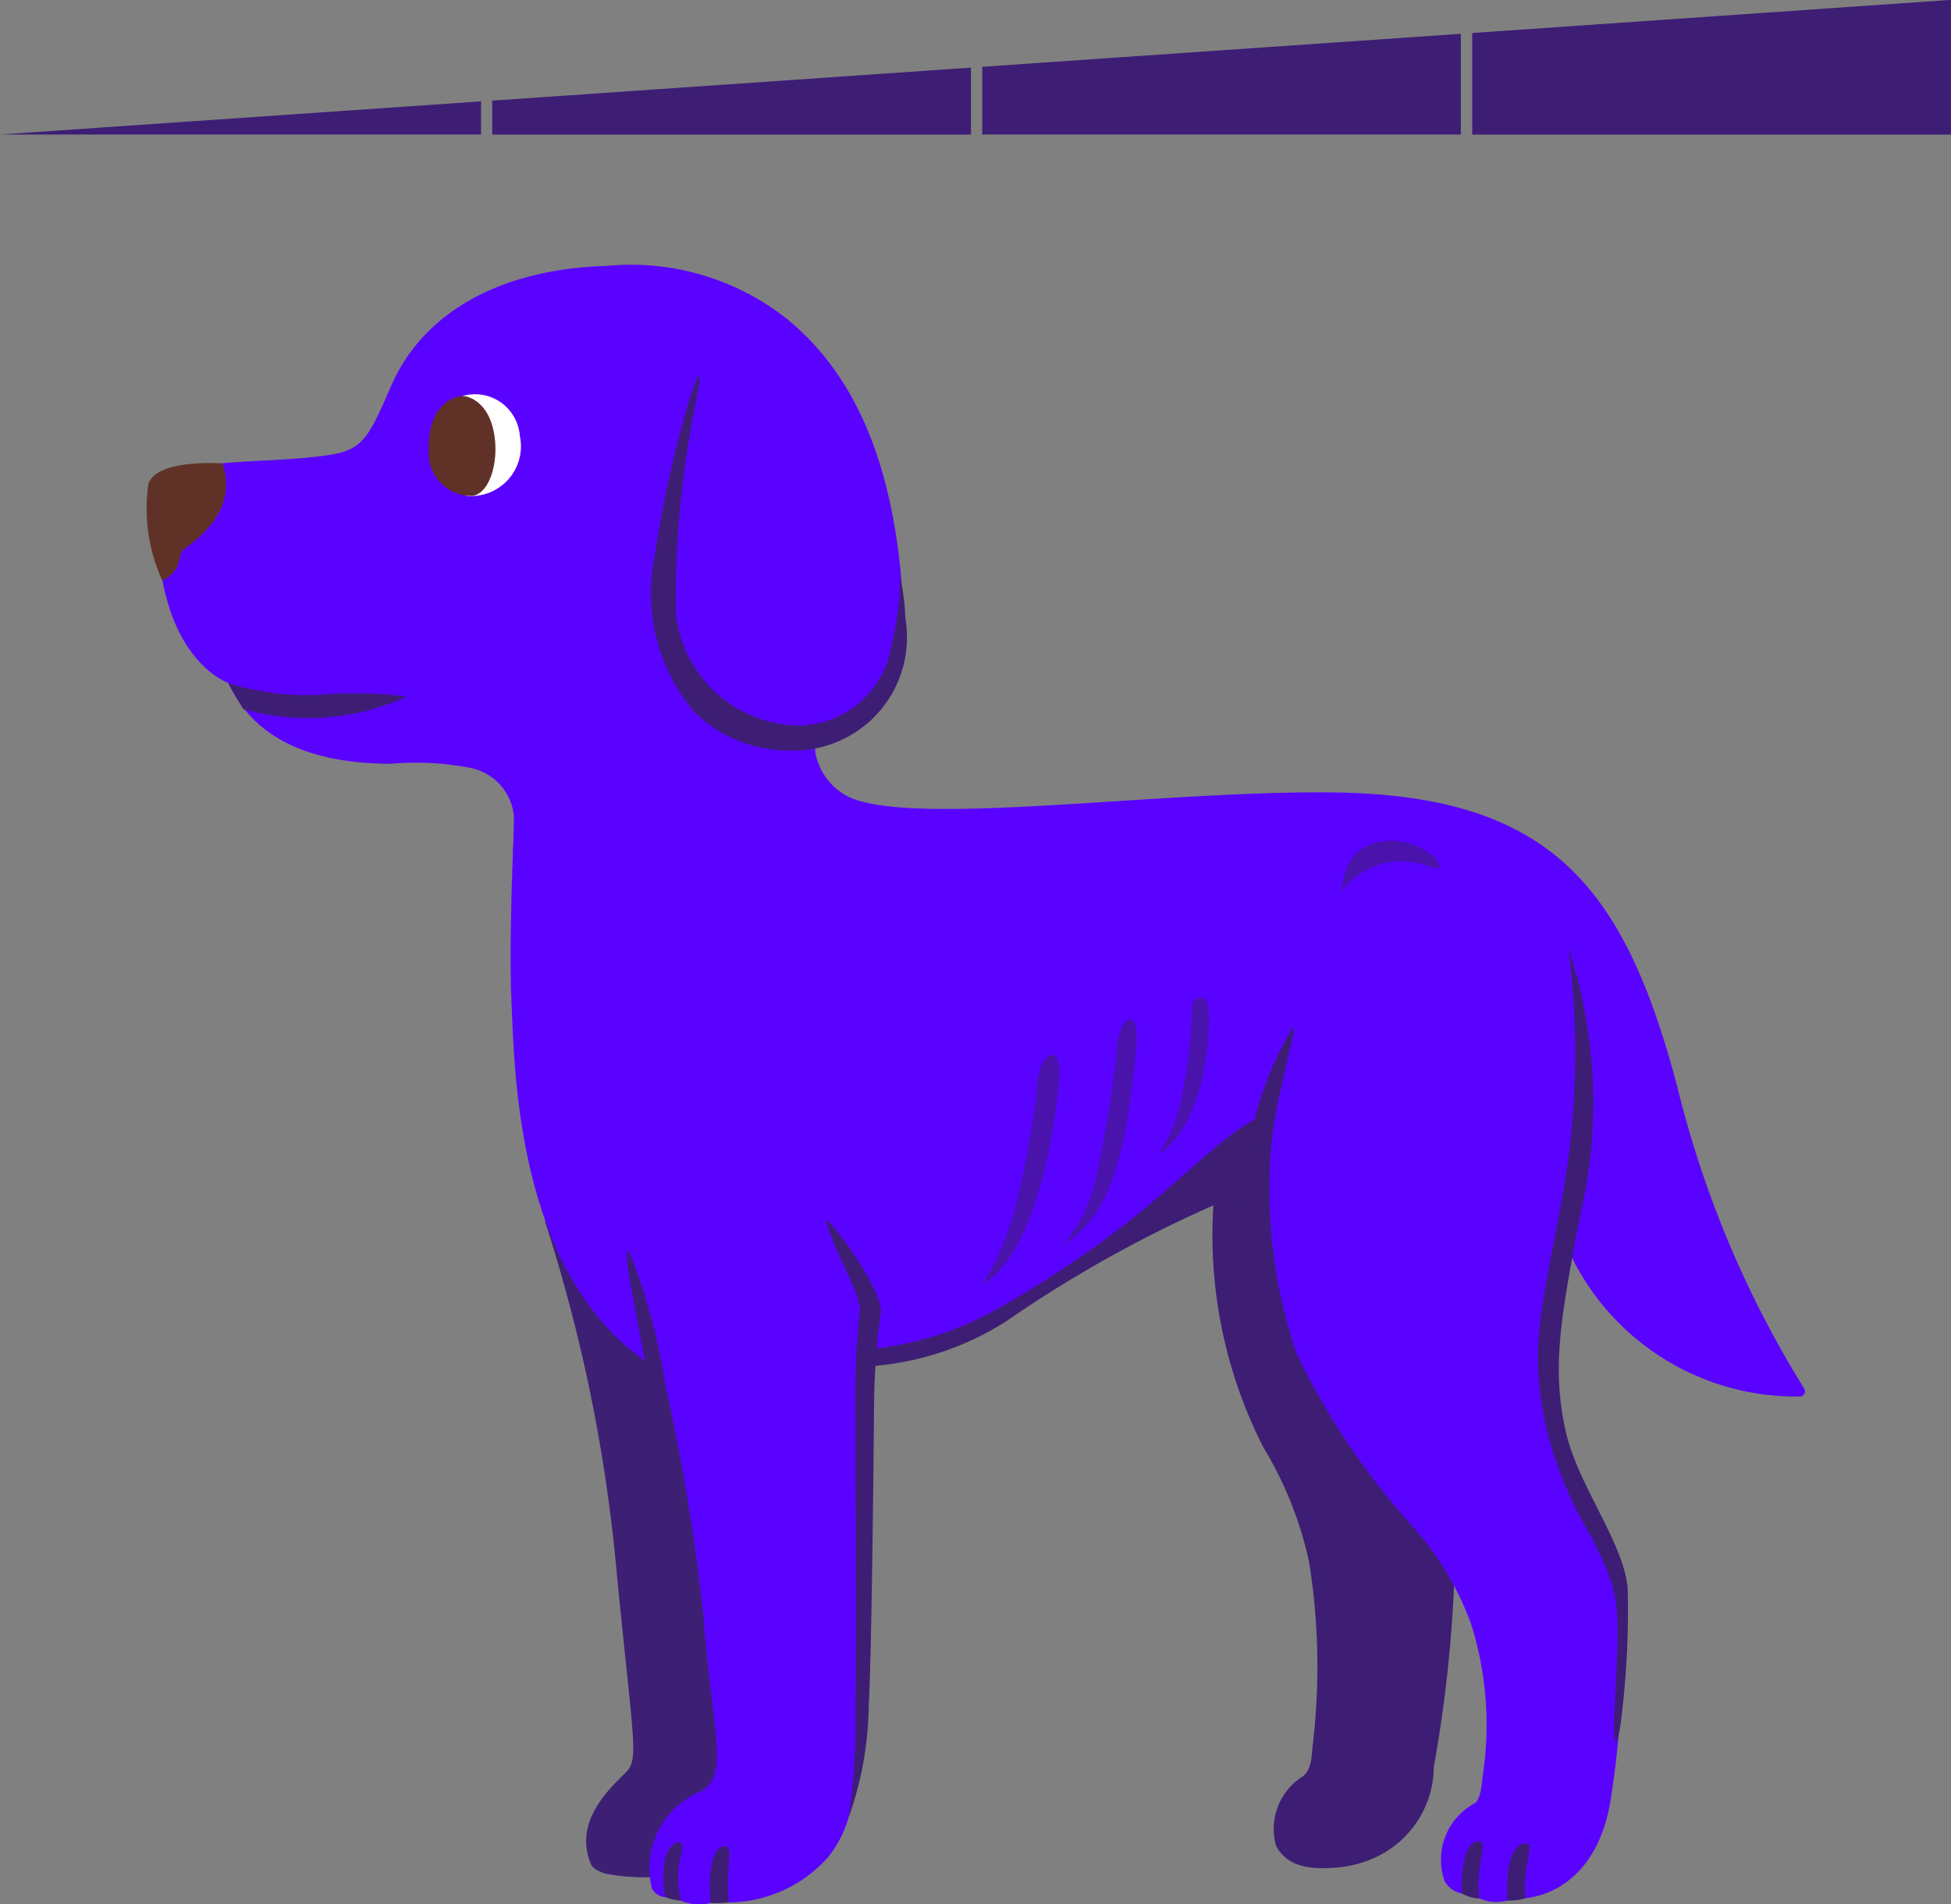 <svg xmlns="http://www.w3.org/2000/svg" xmlns:xlink="http://www.w3.org/1999/xlink" width="45.385" height="44.3" viewBox="0 0 45.385 44.3">
  <rect x="0" y="0" width="45.385" height="44.3" fill="#808080" stroke="none"/>
  <defs>
    <clipPath id="clip-path">
      <rect id="Rectangle_85711" data-name="Rectangle 85711" width="1.165" height="3.625" fill="#3d1e74"/>
    </clipPath>
    <clipPath id="clip-path-2">
      <rect id="Rectangle_85712" data-name="Rectangle 85712" width="1.797" height="5.336" fill="#3d1e74"/>
    </clipPath>
    <clipPath id="clip-path-3">
      <rect id="Rectangle_85713" data-name="Rectangle 85713" width="1.721" height="5.251" fill="#3d1e74"/>
    </clipPath>
    <clipPath id="clip-path-4">
      <rect id="Rectangle_85714" data-name="Rectangle 85714" width="2.281" height="1.172" fill="#3d1e74"/>
    </clipPath>
    <clipPath id="clip-path-5">
      <path id="Path_17015" data-name="Path 17015" d="M49.966,136.7l-11.19.772h11.19Z" transform="translate(-38.776 -136.701)" fill="#3d1e74"/>
    </clipPath>
    <clipPath id="clip-path-6">
      <path id="Path_17014" data-name="Path 17014" d="M2034.527,0,2023.39.771V3.134h11.137Z" transform="translate(-2023.39 -0.003)" fill="#3d1e74"/>
    </clipPath>
    <clipPath id="clip-path-7">
      <path id="Path_17016" data-name="Path 17016" d="M713.481,91.135l-11.137.768v.79h11.137Z" transform="translate(-702.344 -91.135)" fill="#3d1e74"/>
    </clipPath>
    <clipPath id="clip-path-8">
      <path id="Path_17017" data-name="Path 17017" d="M1362.867,46.336v1.576H1374V45.568Z" transform="translate(-1362.867 -45.568)" fill="#3d1e74"/>
    </clipPath>
  </defs>
  <g id="Group_14465" data-name="Group 14465" transform="translate(-306.706 -253.5)">
    <g id="Group_14464" data-name="Group 14464" transform="translate(310.1 195.929)">
      <path id="Path_16990" data-name="Path 16990" d="M377.252,666.309c-.565,2.146,2.52,1.03,2.348,2.844a10.845,10.845,0,0,0,1.087,6.419,8.7,8.7,0,0,1,1.061,2.666,15.452,15.452,0,0,1,.079,4.288c-.023.208-.013.524-.228.695a1.439,1.439,0,0,0-.616,1.626c.26.457.728.553,1.439.491a2.65,2.65,0,0,0,.826-.215,2.339,2.339,0,0,0,1.4-2.122,31.956,31.956,0,0,0,.5-5.177c-.1-.5-1.423-2.151-1.624-2.854s.527-2.786.728-4.82.5-5.5-.326-6.15-6.677,2.31-6.677,2.31" transform="translate(-354.688 -584.322)" fill="#3d1e74"/>
      <path id="Path_16991" data-name="Path 16991" d="M155.585,770.99a37.445,37.445,0,0,1,1.677,8.231c.4,4.064.524,4.306.181,4.633-.569.544-1.142,1.234-.784,2.105.046.112.222.186.338.221a4.845,4.845,0,0,0,2.322-.126c2.149-.451,1.766-12.424,1.766-12.424Z" transform="translate(-146.306 -685.02)" fill="#3d1f74"/>
      <path id="Path_16992" data-name="Path 16992" d="M165.241,590.138a24.166,24.166,0,0,1-2.947-7.009c-1.242-4.7-2.962-6.826-8.127-6.859-4.064-.026-9.5.786-11.1.129a1.443,1.443,0,0,1-.828-1.061.252.252,0,0,1,.149-.271c-2.474-.7-5.673-.963-7.684.66.452.124.547.422.547.595,0,.466-.155,3.2-.078,4.866s.129,6.807,3.7,8.671c1.222.638,2.167.188,3.313,0a13.889,13.889,0,0,0,5.94-2.44c2.368-1.4,4.18-2.789,4.8-2.633s5.488,2.984,6.847,2.168a5.819,5.819,0,0,0,5.375,3.371.121.121,0,0,0,.094-.187" transform="translate(-126.667 -500.265)" fill="#5a02ff"/>
      <path id="Path_16993" data-name="Path 16993" d="M281.686,735.551a7.47,7.47,0,0,0,2.841-.861,23.894,23.894,0,0,0,3.54-2.387c1.126-.945,2.247-2.058,2.808-2.179l-.485,1.784a29.27,29.27,0,0,0-5.526,3,6.778,6.778,0,0,1-3.2,1.042Z" transform="translate(-264.862 -646.591)" fill="#3d1e74"/>
      <g id="Group_14444" data-name="Group 14444" transform="translate(23.567 80.777)" opacity="0.6">
        <g id="Group_14443" data-name="Group 14443">
          <g id="Group_14442" data-name="Group 14442" clip-path="url(#clip-path)">
            <path id="Path_16994" data-name="Path 16994" d="M395.156,687.54c.6-.366,1.112-1.4,1.164-3.035.027-.858-.388-.585-.4-.38a10.373,10.373,0,0,1-.22,2,3.427,3.427,0,0,1-.547,1.414" transform="translate(-395.156 -683.915)" fill="#3d1e74"/>
          </g>
        </g>
      </g>
      <g id="Group_14447" data-name="Group 14447" transform="translate(19.46 82.113)" opacity="0.6">
        <g id="Group_14446" data-name="Group 14446">
          <g id="Group_14445" data-name="Group 14445" clip-path="url(#clip-path-2)">
            <path id="Path_16995" data-name="Path 16995" d="M326.3,711.647c.748-.4,1.5-1.909,1.781-4.651.061-.595-.062-.726-.2-.674-.107.04-.218.137-.285.556a21.074,21.074,0,0,1-.523,2.959,6.439,6.439,0,0,1-.773,1.811" transform="translate(-326.305 -706.311)" fill="#3d1e74"/>
          </g>
        </g>
      </g>
      <g id="Group_14450" data-name="Group 14450" transform="translate(21.326 81.287)" opacity="0.6">
        <g id="Group_14449" data-name="Group 14449">
          <g id="Group_14448" data-name="Group 14448" clip-path="url(#clip-path-3)">
            <path id="Path_16996" data-name="Path 16996" d="M357.588,697.718c1.1-.684,1.456-1.984,1.706-4.548.06-.613-.062-.768-.2-.681-.091.056-.178.173-.23.531a26.521,26.521,0,0,1-.449,2.867,3.707,3.707,0,0,1-.823,1.831" transform="translate(-357.588 -692.467)" fill="#3d1e74"/>
          </g>
        </g>
      </g>
      <path id="Path_16997" data-name="Path 16997" d="M436.065,668.158a10.054,10.054,0,0,0-.233,5.824,17,17,0,0,0,3.209,5.125,6.968,6.968,0,0,1,1.314,2.227,7.829,7.829,0,0,1,.265,3.519c-.024.215-.049.542-.181.634a1.492,1.492,0,0,0-.7,1.825.588.588,0,0,0,.394.276,2.777,2.777,0,0,1,.415.117.935.935,0,0,0,.641.047c.161-.03.259-.033.424-.052.788-.09,1.739-.686,1.99-2.329a21.066,21.066,0,0,0,.181-5.047c-.1-.518-1.283-2.521-1.423-3.261-.425-2.242.089-3.452.3-5.548s.991-5.09.137-5.763-6.73,2.407-6.73,2.407" transform="translate(-409.523 -585.967)" fill="#5a02ff"/>
      <path id="Path_16998" data-name="Path 16998" d="M530.929,1015.181c-.026-.712.079-1.27.388-1.326s-.055.514.036,1.275a1.3,1.3,0,0,1-.424.052" transform="translate(-499.261 -913.397)" fill="#3d1e74"/>
      <path id="Path_16999" data-name="Path 16999" d="M513.209,1014.233c-.029-.5.066-1.1.3-1.194.329-.129.123.352.1.759a2.443,2.443,0,0,0,.011.553.9.9,0,0,1-.415-.118" transform="translate(-482.598 -912.613)" fill="#3d1e74"/>
      <path id="Path_17000" data-name="Path 17000" d="M430.619,704.208a11.892,11.892,0,0,1-.94-5.662c.127-1.36.666-2.957.5-2.8a7.565,7.565,0,0,0-1.035,4.879c.283,2.676,1.475,3.585,1.475,3.585" transform="translate(-403.507 -614.253)" fill="#3d1e74"/>
      <path id="Path_17001" data-name="Path 17001" d="M543.679,664.663a18.982,18.982,0,0,1-.186,6.028c-.447,2.423-.731,3.286-.331,5.127a8.918,8.918,0,0,0,1.035,2.511c.751,1.488.666,1.566.55,4.154-.038.845.078.833.168.052a20.351,20.351,0,0,0,.142-2.989c-.1-1.061-1.143-2.369-1.43-3.6-.355-1.52-.112-2.733.306-4.976a11.482,11.482,0,0,0-.255-6.309" transform="translate(-510.588 -585.034)" fill="#3d1e74"/>
      <path id="Path_17002" data-name="Path 17002" d="M192.149,792.664a47.4,47.4,0,0,1,1.514,7.881c.194,2.64.621,3.688-.078,4.038a1.941,1.941,0,0,0-1.126,2.252.369.369,0,0,0,.314.207,1.1,1.1,0,0,1,.362.083,1.083,1.083,0,0,0,.693.05,2.259,2.259,0,0,1,.418-.01,3.127,3.127,0,0,0,2.309-1.048,2.655,2.655,0,0,0,.546-1.221c.476-2.867.177-8.266.211-10.406.039-2.446-5.008-1.825-5.008-1.825Z" transform="translate(-180.689 -705.335)" fill="#5a02ff"/>
      <path id="Path_17003" data-name="Path 17003" d="M188.56,786.209a14,14,0,0,0-.874-3.352c-.233-.252.33,2.207.447,3.022s.427.33.427.33" transform="translate(-176.441 -696.162)" fill="#3d1e74"/>
      <path id="Path_17004" data-name="Path 17004" d="M265.368,770.729c.155.7.82,1.7.776,2.116a20.122,20.122,0,0,0-.1,2.465c0,1.476.024,4.9,0,6.969a14.162,14.162,0,0,1-.155,2.329,7.989,7.989,0,0,0,.466-2.6c.077-1.424.117-6.307.123-6.93a16.3,16.3,0,0,1,.155-2.174c.1-.569-1.315-2.382-1.268-2.174" transform="translate(-249.54 -684.759)" fill="#3d1e74"/>
      <path id="Path_17005" data-name="Path 17005" d="M220.31,1015.074c-.249-.04-.437.44-.349,1.31a2.089,2.089,0,0,0,.418-.01,4.749,4.749,0,0,1-.01-.7c.029-.408.061-.582-.058-.6" transform="translate(-206.822 -914.545)" fill="#3d1e74"/>
      <path id="Path_17006" data-name="Path 17006" d="M202.262,1014.846a2.325,2.325,0,0,1,.014-1.124c.1-.388-.33-.281-.4.252a2.152,2.152,0,0,0,.023.789,1.22,1.22,0,0,0,.362.083" transform="translate(-189.816 -913.057)" fill="#3d1e74"/>
      <g id="Group_14453" data-name="Group 14453" transform="translate(27.815 77.13)" opacity="0.6">
        <g id="Group_14452" data-name="Group 14452">
          <g id="Group_14451" data-name="Group 14451" clip-path="url(#clip-path-4)">
            <path id="Path_17007" data-name="Path 17007" d="M466.392,623.946a1.749,1.749,0,0,1,2.044-.571c.691.271-.24-.932-1.383-.511-.651.24-.661,1.082-.661,1.082" transform="translate(-466.392 -622.773)" fill="#3d1e74"/>
          </g>
        </g>
      </g>
      <path id="Path_17008" data-name="Path 17008" d="M19.588,410.1c-.116-.349-.135-.416-.135-.416.661-.21,2.717-.839,2.392-4.1-.309-3.1-1.369-4.793-2.608-5.826a5.851,5.851,0,0,0-4.224-1.26c-2.768.083-4.366,1.3-5.006,2.768s-.695,1.57-1.961,1.691c-.8.076-1.281.067-1.974.133-.985.095-1.532.49-1.507,1.587.067,3,1.641,3.522,1.641,3.522.4.84,1.28,1.881,3.8,1.881a6.63,6.63,0,0,1,1.811.093,1.265,1.265,0,0,1,1.034,1.113c.005.152,0,.463-.016.868,2.717-.6,4.182-1.1,6.853-1.863a.811.811,0,0,1-.1-.2" transform="translate(-4.291 -334.741)" fill="#5a02ff"/>
      <path id="Path_17009" data-name="Path 17009" d="M198.639,441.974a23.454,23.454,0,0,0-.5,5.054,2.923,2.923,0,0,0,2.775,2.634,2.2,2.2,0,0,0,2.244-1.89,6.311,6.311,0,0,0,.2-1.579,5.58,5.58,0,0,1,.122.975,2.634,2.634,0,0,1-2.64,3.077,3.149,3.149,0,0,1-2.291-.924,4.3,4.3,0,0,1-.883-3.7c.324-2.3,1.242-5.2.973-3.644" transform="translate(-185.813 -375.213)" fill="#3d1e74"/>
      <path id="Path_17010" data-name="Path 17010" d="M32.088,561.255a6.13,6.13,0,0,0,2.105.275,9.516,9.516,0,0,1,2.045.041,5.514,5.514,0,0,1-3.8.289Z" transform="translate(-30.174 -487.793)" fill="#3d1e74"/>
      <path id="Path_17011" data-name="Path 17011" d="M1.78,475.437a1.418,1.418,0,0,1-.2,1.336,2.972,2.972,0,0,1-.7.661c-.153.135-.021.5-.5.725a4.009,4.009,0,0,1-.32-2.254c.215-.584,1.721-.467,1.721-.467" transform="translate(0 -407.085)" fill="#603227"/>
      <path id="Path_17012" data-name="Path 17012" d="M119.933,448.828a1.045,1.045,0,0,1,1.319.931,1.156,1.156,0,0,1-1.12,1.4c-.856.069-.2-2.329-.2-2.329" transform="translate(-112.554 -382.048)" fill="#fff"/>
      <path id="Path_17013" data-name="Path 17013" d="M111.131,449.346c-.386-.018-.853.362-.834,1.235a1,1,0,0,0,1,1.085c.416-.029.667-.831.5-1.55s-.665-.77-.665-.77" transform="translate(-103.718 -382.558)" fill="#603227"/>
    </g>
    <g id="Group_14459" data-name="Group 14459" transform="translate(306.706 255.859)">
      <g id="Group_14458" data-name="Group 14458" clip-path="url(#clip-path-5)">
        <rect id="Rectangle_85717" data-name="Rectangle 85717" width="11.19" height="0.772" transform="translate(0)" fill="#3d1e74"/>
      </g>
    </g>
    <g id="Group_14457" data-name="Group 14457" transform="translate(340.953 253.5)">
      <g id="Group_14456" data-name="Group 14456" clip-path="url(#clip-path-6)">
        <rect id="Rectangle_85716" data-name="Rectangle 85716" width="11.137" height="3.131" transform="translate(0)" fill="#3d1e74"/>
      </g>
    </g>
    <g id="Group_14461" data-name="Group 14461" transform="translate(318.156 255.073)">
      <g id="Group_14460" data-name="Group 14460" clip-path="url(#clip-path-7)">
        <rect id="Rectangle_85718" data-name="Rectangle 85718" width="11.137" height="1.558" fill="#3d1e74"/>
      </g>
    </g>
    <g id="Group_14463" data-name="Group 14463" transform="translate(329.555 254.286)">
      <g id="Group_14462" data-name="Group 14462" clip-path="url(#clip-path-8)">
        <rect id="Rectangle_85719" data-name="Rectangle 85719" width="11.137" height="2.345" transform="translate(0)" fill="#3d1e74"/>
      </g>
    </g>
  </g>
</svg>
